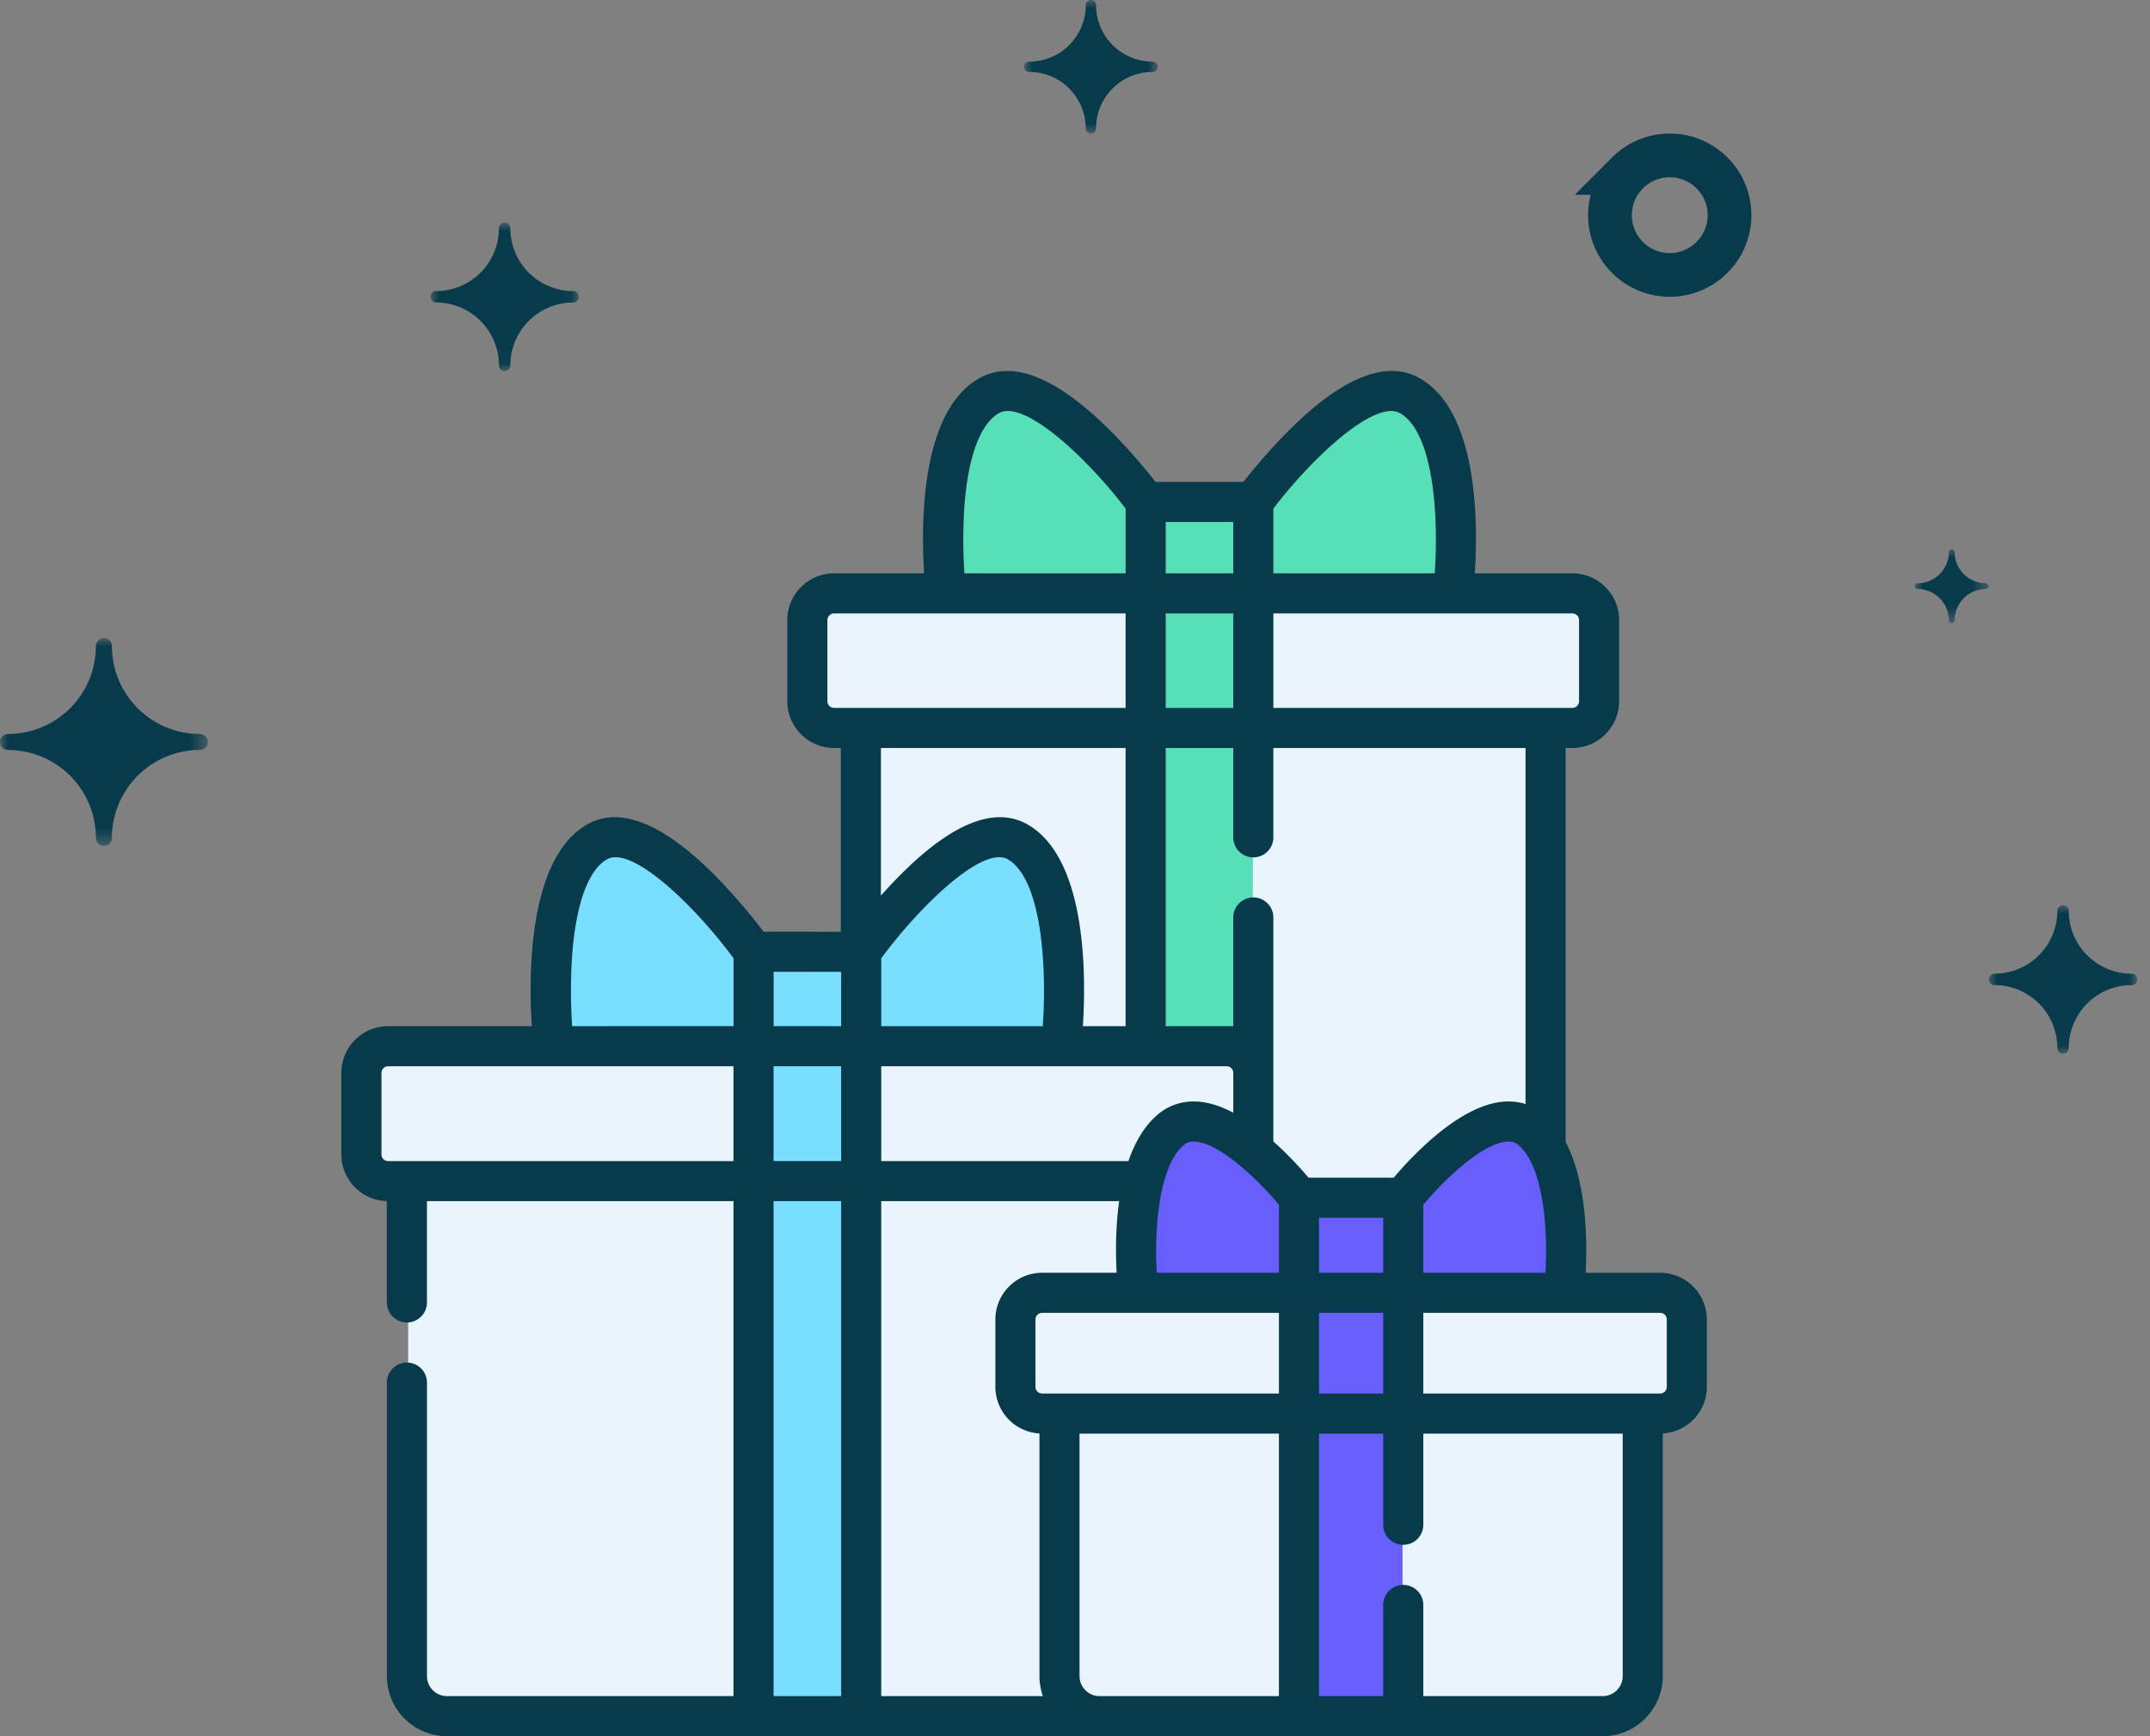 <svg width="130" height="105" viewBox="0 0 130 105" xmlns="http://www.w3.org/2000/svg" xmlns:xlink="http://www.w3.org/1999/xlink">
    <rect x="0" y="0" width="130" height="105" fill="#808080" stroke="none"/>
    <defs>
        <path id="w73ur4xsua" d="M0 0h8.077v8.077H0z"/>
        <path id="mripn3669c" d="M0 0h4.487v4.487H0z"/>
        <path id="8p69n3c0xe" d="M0 0h8.974v8.974H0z"/>
        <path id="miwc9j3f6g" d="M0 0h8.974v8.974H0z"/>
        <path id="suo7ettuqi" d="M0 0h12.564v12.564H0z"/>
    </defs>
    <g fill="none" fill-rule="evenodd">
        <path d="M100.962 9.399c.998 0 1.901.404 2.555 1.058a3.602 3.602 0 0 1 1.059 2.555c-.001.998-.406 1.901-1.06 2.555a3.606 3.606 0 0 1-2.554 1.06 3.603 3.603 0 0 1-2.556-1.058 3.603 3.603 0 0 1-1.059-2.556c0-.998.405-1.902 1.059-2.556a3.603 3.603 0 0 1 2.556-1.058z" stroke="#073B4C" stroke-width="2.643"/>
        <g transform="translate(61.923)">
            <mask id="w3vu6u8lkb" fill="#fff">
                <use xlink:href="#w73ur4xsua"/>
            </mask>
            <path d="M4.35.31a.31.31 0 0 0-.622 0A3.422 3.422 0 0 1 .31 3.729a.31.31 0 0 0 0 .621 3.422 3.422 0 0 1 3.417 3.417.31.31 0 0 0 .621 0A3.422 3.422 0 0 1 7.766 4.35a.31.31 0 0 0 0-.621A3.422 3.422 0 0 1 4.35.31z" fill="#073B4C" mask="url(#w3vu6u8lkb)"/>
        </g>
        <g transform="translate(115.77 33.205)">
            <mask id="s61udme4qd" fill="#fff">
                <use xlink:href="#mripn3669c"/>
            </mask>
            <path d="M2.416.173a.173.173 0 0 0-.345 0A1.9 1.9 0 0 1 .173 2.07a.173.173 0 0 0 0 .345A1.9 1.9 0 0 1 2.07 4.315a.173.173 0 0 0 .345 0 1.9 1.9 0 0 1 1.899-1.899.173.173 0 0 0 0-.345A1.9 1.9 0 0 1 2.416.173zM-4.763-15.981a.173.173 0 0 0-.345 0 1.9 1.9 0 0 1-1.899 1.898.173.173 0 0 0 0 .345 1.9 1.9 0 0 1 1.899 1.899.173.173 0 0 0 .345 0 1.9 1.9 0 0 1 1.898-1.899.173.173 0 0 0 0-.345 1.9 1.9 0 0 1-1.898-1.898z" fill="#073B4C" mask="url(#s61udme4qd)"/>
        </g>
        <g transform="translate(26.026 13.462)">
            <mask id="dht190e8bf" fill="#fff">
                <use xlink:href="#8p69n3c0xe"/>
            </mask>
            <path d="M4.832.345a.345.345 0 0 0-.69 0A3.802 3.802 0 0 1 .345 4.142a.345.345 0 0 0 0 .69A3.802 3.802 0 0 1 4.142 8.63a.345.345 0 0 0 .69 0A3.802 3.802 0 0 1 8.63 4.832a.345.345 0 0 0 0-.69A3.802 3.802 0 0 1 4.832.345z" fill="#073B4C" mask="url(#dht190e8bf)"/>
        </g>
        <g transform="translate(120.256 54.744)">
            <mask id="o3qoo217hh" fill="#fff">
                <use xlink:href="#miwc9j3f6g"/>
            </mask>
            <path d="M4.832.345a.345.345 0 0 0-.69 0A3.802 3.802 0 0 1 .345 4.142a.345.345 0 0 0 0 .69A3.802 3.802 0 0 1 4.142 8.63a.345.345 0 0 0 .69 0A3.802 3.802 0 0 1 8.63 4.832a.345.345 0 0 0 0-.69A3.802 3.802 0 0 1 4.832.345zM-9.527-32.86a.345.345 0 0 0-.69 0 3.802 3.802 0 0 1-3.797 3.797.345.345 0 0 0 0 .69 3.802 3.802 0 0 1 3.797 3.797.345.345 0 0 0 .69 0 3.802 3.802 0 0 1 3.797-3.797.345.345 0 0 0 0-.69 3.802 3.802 0 0 1-3.797-3.797z" fill="#073B4C" mask="url(#o3qoo217hh)"/>
        </g>
        <g transform="translate(0 38.59)">
            <mask id="lhy0w9x7rj" fill="#fff">
                <use xlink:href="#suo7ettuqi"/>
            </mask>
            <path d="M6.765.483a.483.483 0 0 0-.966 0A5.322 5.322 0 0 1 .483 5.8a.483.483 0 0 0 0 .966A5.322 5.322 0 0 1 5.8 12.081a.483.483 0 0 0 .966 0 5.322 5.322 0 0 1 5.316-5.316.483.483 0 0 0 0-.966A5.322 5.322 0 0 1 6.765.483z" fill="#073B4C" mask="url(#lhy0w9x7rj)"/>
        </g>
        <g fill-rule="nonzero">
            <path d="M52.072 44.06h41.32v57.23a2.419 2.419 0 0 1-2.418 2.42H54.49a2.419 2.419 0 0 1-2.42-2.42V44.06zM50.456 44.06h44.553c.89 0 1.613-.723 1.613-1.613v-4.899c0-.89-.722-1.612-1.613-1.612H50.456c-.891 0-1.613.722-1.613 1.612v4.899c0 .89.722 1.612 1.613 1.612z" fill="#E9F4FC"/>
            <path fill="#57DFB7" d="M69.258 30.418h6.497v5.518h-6.497z"/>
            <g fill="#57DFB7">
                <path d="M75.755 30.418s6.118-8.333 9.468-6.402c3.732 2.153 2.578 11.92 2.578 11.92H75.755v-5.518zM69.258 30.418s-6.119-8.333-9.468-6.402c-3.732 2.153-2.578 11.92-2.578 11.92h12.046v-5.518zM75.755 44.06h-6.497v-8.124h6.497z"/>
            </g>
            <path fill="#57DFB7" d="M75.755 103.71h-6.497V44.06h6.497z"/>
            <g>
                <path d="M23.544 71.413h50.598c.89 0 1.613-.721 1.613-1.612v-4.919c0-.89-.722-1.612-1.613-1.612H23.544c-.891 0-1.613.722-1.613 1.612v4.919c0 .89.722 1.612 1.613 1.612zM24.677 71.413H73.01v29.878a2.419 2.419 0 0 1-2.42 2.419H27.097a2.419 2.419 0 0 1-2.419-2.42V71.414z" fill="#E9F4FC"/>
                <path fill="#7ADEFF" d="M52.092 71.413h-6.498V63.27h6.498zM52.092 103.71h-6.498V71.413h6.498zM45.598 57.57h6.493v5.698h-6.493zM52.091 57.572s6.144-8.605 9.486-6.61c3.724 2.222 2.576 12.308 2.576 12.308H52.091v-5.698zM45.598 57.568s-6.147-8.601-9.49-6.607c-3.723 2.223-2.575 12.309-2.575 12.309l12.065-.004v-5.698z"/>
            </g>
            <g>
                <path d="M63.011 85.445h37.292c.89 0 1.612-.722 1.612-1.612v-4.065c0-.89-.722-1.613-1.612-1.613H63.01c-.89 0-1.612.722-1.612 1.613v4.065c0 .89.722 1.612 1.612 1.612zM64.058 85.445h35.198v15.846a2.419 2.419 0 0 1-2.419 2.419h-30.36a2.419 2.419 0 0 1-2.42-2.42V85.446z" fill="#E9F4FC"/>
                <path fill="#675EFB" d="M84.803 78.155h-6.292v-5.74h6.292z"/>
                <g fill="#675EFB">
                    <path d="M78.51 72.415s-5.039-6.449-7.765-4.076c-2.809 2.445-1.926 9.816-1.926 9.816h9.692v-5.74zM84.803 72.415s5.04-6.449 7.766-4.076c2.809 2.445 1.926 9.816 1.926 9.816h-9.692v-5.74zM84.803 85.445h-6.292v-7.29h6.292z"/>
                </g>
                <path fill="#675EFB" d="M84.803 103.71h-6.292V85.445h6.292z"/>
            </g>
            <path d="M100.378 76.973h-4.504c.106-1.946.075-5.463-1.208-7.914V45.236h.408a2.83 2.83 0 0 0 2.827-2.828v-4.907a2.83 2.83 0 0 0-2.827-2.828h-5.899c.195-2.996.217-9.751-3.301-11.78-1.911-1.102-4.414-.21-7.44 2.65-1.45 1.371-2.664 2.851-3.251 3.602H69.87c-.587-.75-1.801-2.23-3.251-3.602-3.026-2.86-5.53-3.752-7.44-2.65-3.518 2.029-3.496 8.784-3.301 11.78h-5.446a2.83 2.83 0 0 0-2.827 2.828v4.907a2.83 2.83 0 0 0 2.827 2.828h.408V56.35l-4.666-.003c-.588-.773-1.807-2.3-3.262-3.716-3.042-2.958-5.557-3.878-7.476-2.732-3.512 2.096-3.476 9.1-3.28 12.16h-8.69a2.83 2.83 0 0 0-2.826 2.829v4.925a2.83 2.83 0 0 0 2.751 2.825v6.13a1.212 1.212 0 0 0 2.424 0v-6.126H44.35v29.934H27.027c-.668 0-1.211-.544-1.211-1.213V83.615a1.212 1.212 0 0 0-2.424 0v17.748A3.64 3.64 0 0 0 27.026 105h69.88a3.64 3.64 0 0 0 3.635-3.635V86.692a2.829 2.829 0 0 0 2.664-2.819v-4.072a2.83 2.83 0 0 0-2.827-2.828zM44.35 70.219H23.468a.405.405 0 0 1-.403-.405v-4.926c0-.223.18-.405.403-.405H44.35v5.736zm.004-8.163-9.76.003a32.69 32.69 0 0 1-.014-4.073c.207-3.189.953-5.322 2.1-6.006.156-.094.337-.137.539-.137 1.745 0 5.037 3.27 7.135 6.11v4.103zm49.094 14.917H86.06v-4.111c1.263-1.522 3.525-3.677 5.02-3.819.315-.03.54.036.753.221 1.48 1.289 1.773 5.042 1.615 7.709zM76.994 30.759c2.333-3.068 6.15-6.643 7.669-5.766 2.001 1.154 2.34 6.16 2.086 9.68h-9.755V30.76zm0 6.337h18.08c.222 0 .404.182.404.405v4.907a.404.404 0 0 1-.404.404h-18.08v-5.716zm-6.51-5.528h4.086v3.105h-4.086v-3.105zm0 5.528h4.086v5.716h-4.086v-5.716zm3.683 27.387c.222 0 .403.182.403.405v2.405c-.666-.351-1.352-.597-2.026-.662-.975-.093-1.865.185-2.577.805-.806.702-1.36 1.688-1.737 2.783H53.285v-5.736h20.882zm-8.69-2.424c.196-3.06.233-10.065-3.28-12.16-1.919-1.145-4.434-.226-7.474 2.734a29.937 29.937 0 0 0-1.459 1.53v-8.927H68.06v16.823h-2.583zm-7.174-31.29c.206-3.067.947-5.119 2.088-5.777 1.52-.876 5.336 2.699 7.67 5.767v3.914h-9.746a30.492 30.492 0 0 1-.012-3.903zm-7.87 12.043a.404.404 0 0 1-.404-.404v-4.907c0-.223.181-.405.404-.405H68.06v5.716H50.433zm-3.656 15.959 4.083.002v3.286l-4.083-.003v-3.285zm4.084 43.805h-4.087V72.642h4.087v29.934zm0-32.357h-4.087v-5.736h4.087v5.736zm2.423-12.263c2.34-3.17 6.165-6.876 7.671-5.977 2.017 1.204 2.355 6.426 2.096 10.08h-9.767v-4.103zm0 44.62V72.642H67.67c-.228 1.628-.212 3.23-.153 4.33h-4.503a2.83 2.83 0 0 0-2.828 2.828v4.073a2.829 2.829 0 0 0 2.665 2.82v14.671c0 .425.073.833.208 1.212h-9.774zm24.047 0H66.486a1.213 1.213 0 0 1-1.212-1.211V86.7H77.33v15.875zm0-18.299H63.013a.404.404 0 0 1-.404-.404v-4.072c0-.223.182-.404.404-.404h14.318v4.88zm0-7.304h-7.388c-.157-2.668.135-6.42 1.615-7.709.213-.185.439-.25.754-.221 1.494.142 3.756 2.297 5.02 3.819v4.111zm-.337-7.943V55.486a1.212 1.212 0 0 0-2.424 0v6.573h-4.086V45.236h4.086v5.403a1.212 1.212 0 0 0 2.424 0v-5.403h15.248v21.533a3.505 3.505 0 0 0-1.395-.138c-2.668.256-5.527 3.35-6.574 4.59h-5.155a22.058 22.058 0 0 0-2.124-2.19zm2.76 7.943v-3.328h3.882v3.328h-3.881zm3.882 2.423v4.881h-3.881v-4.88h3.881zm14.481 21.969c0 .668-.543 1.211-1.212 1.211H86.06v-5.514a1.212 1.212 0 0 0-2.424 0v5.514h-3.881V86.701h3.881v5.514a1.212 1.212 0 0 0 2.424 0v-5.514h12.057v14.664zm2.665-17.492a.404.404 0 0 1-.404.404H86.06v-4.88h14.318c.222 0 .404.18.404.403v4.073z" fill="#073B4C"/>
        </g>
    </g>
</svg>
